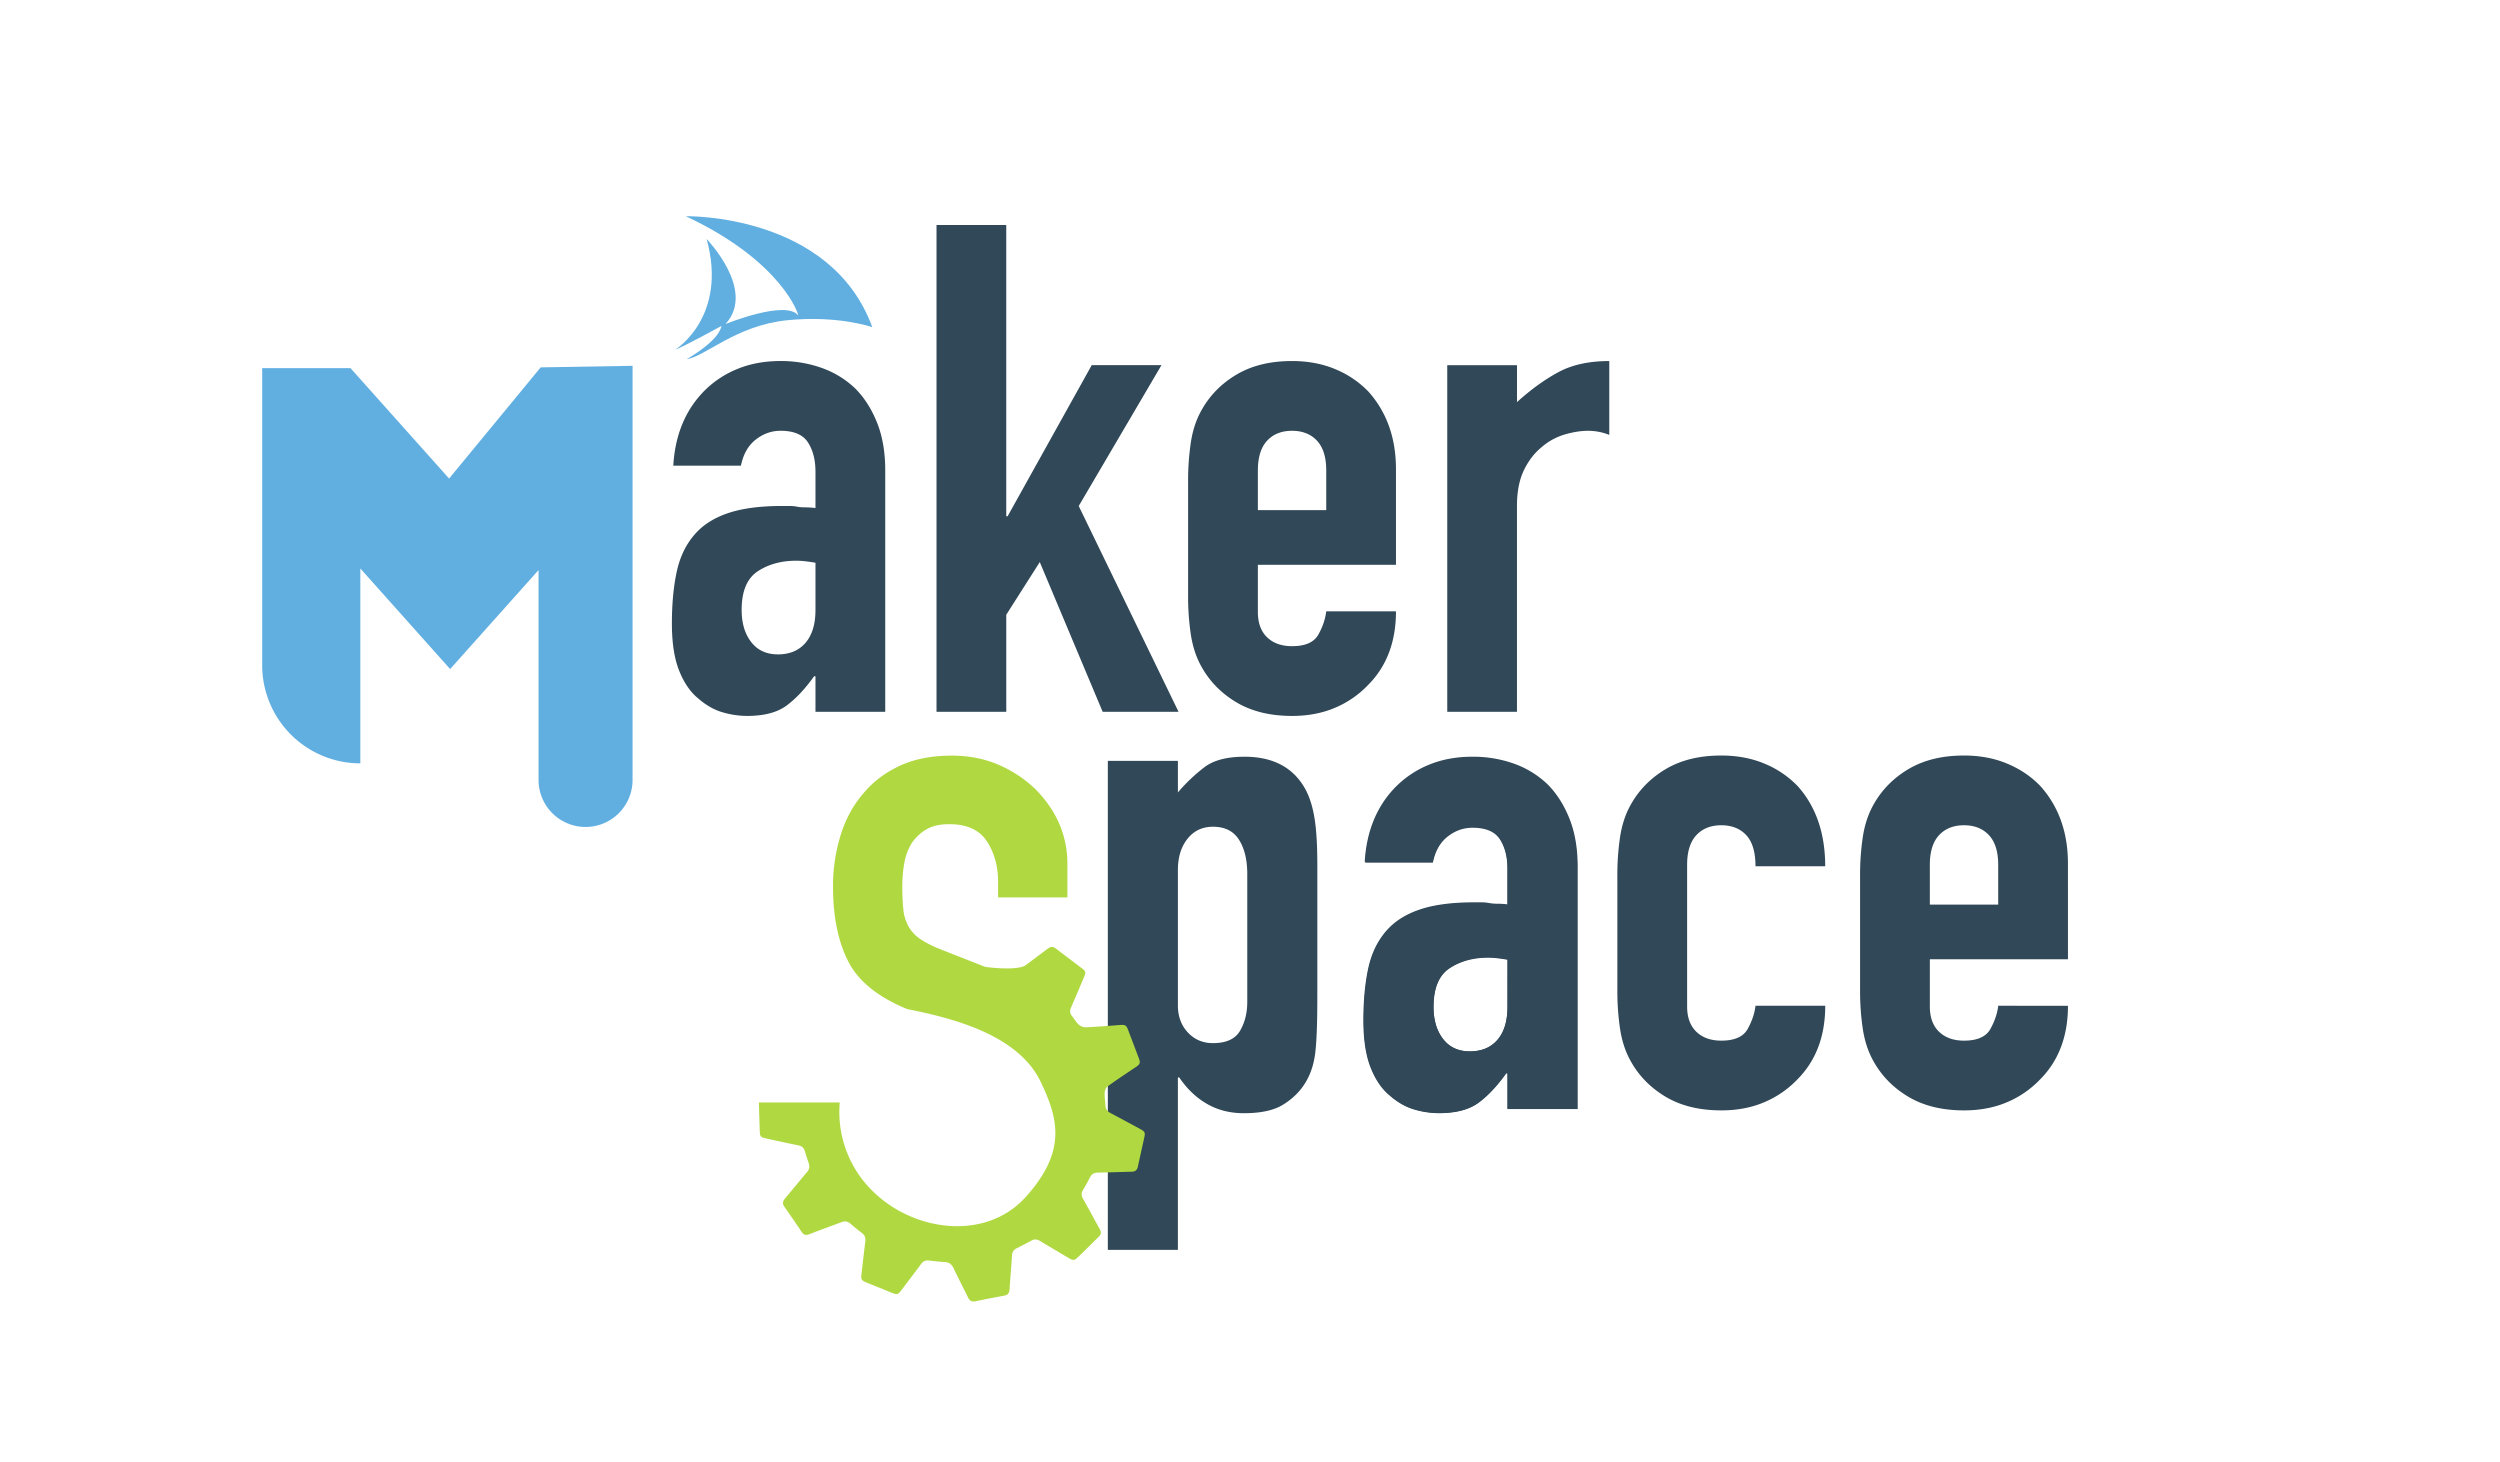<svg id="Layer_1" data-name="Layer 1" xmlns="http://www.w3.org/2000/svg" viewBox="0 0 3921.02 2293.43"><defs><style>.cls-1{fill:#fff;}.cls-2{fill:#61afe1;}.cls-3{fill:#304857;}.cls-4{fill:#b0d841;}</style></defs><title>3Artboard 10</title><rect class="cls-1" x="-11071.05" y="-434.52" width="16366.95" height="16422.36"/><path class="cls-2" d="M1077,563.23c28.5-3.6,76.93-52.58,156.9-60.88s134.21,10.79,134.21,10.79c-65.31-179-292.49-174-292.49-174,151.91,71.11,177.65,155.79,176.26,155.51-19.37-24.9-114,13.56-114,13.56,48.7-52.85-29.61-133.38-29.61-133.38,33.76,122-48.7,173.5-49.53,173.78,15.49-5.81,72.77-37.36,72.77-37.36C1127.08,535.56,1077,563.23,1077,563.23Z"/><path class="cls-3" d="M1279,1116.42v-55.76h-2.14q-21.47,30-43.43,46.11t-61.66,16.09a137.31,137.31,0,0,1-39.15-5.9q-19.85-5.88-38.07-22-18.24-15-29.49-43.42t-11.25-73.47q0-46.1,7.5-81t27.88-58.44q19.3-22.53,52.55-33.78t84.72-11.26h11.79a61.59,61.59,0,0,1,11.8,1.07,66.17,66.17,0,0,0,12.87,1.07,133.27,133.27,0,0,1,16.08,1.07V740q0-27.87-11.79-46.12t-42.9-18.23q-21.46,0-39.14,13.94t-23.06,40.76H1056q4.27-72.92,49.33-118a155.19,155.19,0,0,1,51.47-33.77q30-12.33,67.56-12.34A190.35,190.35,0,0,1,1288.67,577a147.1,147.1,0,0,1,52.55,32.18q21.43,21.45,34.32,53.62t12.87,75.06v378.55Zm0-233.78q-18.24-3.21-30-3.21-35.4,0-60.59,16.62t-25.2,60.59q0,31.11,15,50.4t41.82,19.3q27.87,0,43.44-18.23T1279,956.64Z"/><path class="cls-3" d="M1468.83,1116.42V352.89h109.38V809.72h2.14l131.91-237h109.38L1691.88,793.64l156.57,322.78h-119l-98.66-234.85-52.54,82.57v152.28Z"/><path class="cls-3" d="M2189.46,885.86H1972.84v74q0,25.73,14.48,39.67t39.14,13.94q31.1,0,41.29-18.23t12.33-36.46h109.38q0,71.87-44,115.82A154.08,154.08,0,0,1,2094,1110q-30,12.87-67.56,12.87-51.48,0-87.4-21.45t-55.22-56.84q-11.82-21.43-16.09-49.33a401.7,401.7,0,0,1-4.29-61.12V755a402.22,402.22,0,0,1,4.29-61.13q4.27-27.87,16.09-49.32,19.29-35.39,55.22-56.84t87.4-21.45q37.53,0,68.1,12.87a152.79,152.79,0,0,1,52,35.39q42.87,48.26,42.89,121.18Zm-216.62-85.79h107.24v-62.2q0-31.1-14.47-46.64t-39.15-15.56q-24.69,0-39.14,15.56t-14.48,46.64Z"/><path class="cls-3" d="M2269.89,1116.42V572.73h109.38v57.91q33.22-30,65.41-47.19T2524,566.29V682.1a89,89,0,0,0-33.25-6.43q-17.16,0-37,5.9a96.47,96.47,0,0,0-35.93,19.84q-17.16,14-27.88,36.46t-10.72,55.77v322.78Z"/><path class="cls-3" d="M2364.25,1739.06V1683.3h-2.14q-21.46,30-43.43,46.1T2257,1745.49a137.29,137.29,0,0,1-39.15-5.89q-19.85-5.88-38.07-22-18.24-15-29.49-43.43t-11.25-73.46q0-46.1,7.5-81t27.88-58.45q19.3-22.51,52.55-33.77t84.72-11.27h11.79a61.59,61.59,0,0,1,11.8,1.07,65.32,65.32,0,0,0,12.87,1.08,133.27,133.27,0,0,1,16.08,1.07v-56.84q0-27.87-11.79-46.1t-42.9-18.24q-21.46,0-39.14,13.94T2247.36,1353H2141.2q4.28-72.9,49.32-118a155.52,155.52,0,0,1,51.48-33.78q30-12.32,67.56-12.33a189.91,189.91,0,0,1,64.34,10.73,146.94,146.94,0,0,1,52.55,32.17q21.43,21.45,34.31,53.61t12.87,75.07v378.55Zm0-233.78q-18.24-3.21-30-3.22-35.4,0-60.6,16.63t-25.19,60.59q0,31.11,15,50.4t41.82,19.3q27.87,0,43.43-18.23t15.55-51.47Z"/><path class="cls-3" d="M2646.1,1578.53q0,25.74,14.47,39.68t39.14,13.94q31.1,0,41.29-18.23t12.33-36.47h109.38q0,71.86-44,115.82a153.83,153.83,0,0,1-51.48,35.39q-30,12.87-67.56,12.87-51.47,0-87.4-21.44t-55.22-56.84q-11.82-21.45-16.09-49.33a401.84,401.84,0,0,1-4.29-61.13V1373.71a402.12,402.12,0,0,1,4.29-61.13q4.27-27.87,16.09-49.33,19.3-35.38,55.22-56.83t87.4-21.45q37.53,0,68.1,12.87a152.64,152.64,0,0,1,52,35.39q42.87,48.24,42.89,125.46H2753.33q0-33.23-14.48-48.79t-39.14-15.55q-24.67,0-39.14,15.55t-14.47,46.65Z"/><path class="cls-3" d="M3243.4,1504.54H3026.78v74q0,25.74,14.47,39.68t39.15,13.94q31.09,0,41.29-18.23t12.33-36.47H3243.4q0,71.86-44,115.82a153.79,153.79,0,0,1-51.47,35.39q-30,12.87-67.56,12.87-51.48,0-87.4-21.44t-55.23-56.84q-11.8-21.45-16.08-49.33a401.84,401.84,0,0,1-4.29-61.13V1373.71a402.12,402.12,0,0,1,4.29-61.13q4.28-27.87,16.08-49.33,19.3-35.38,55.23-56.83t87.4-21.45q37.53,0,68.1,12.87t52,35.39q42.89,48.24,42.9,121.17Zm-216.62-85.8H3134v-62.19q0-31.1-14.48-46.65t-39.14-15.55q-24.68,0-39.15,15.55t-14.47,46.65Z"/><path class="cls-3" d="M1737.53,1960.32v-767h109.89v49.56a269.7,269.7,0,0,1,42-39.86q21.54-16.15,62.49-16.16,67.88,0,95.88,51.71,9.69,18.33,14,45.24t4.31,72.19v207.92q0,60.35-3.23,87.26-6.47,53.89-49.55,80.8-21.57,14-62.49,14-32.31,0-57.64-14.55t-43.62-41.48h-2.16v270.41ZM1956.23,1371q0-33.37-12.93-53.87t-40.94-20.46q-24.79,0-39.86,18.85t-15.08,49V1576.8q0,25.86,15.62,42.55t39.32,16.7q31.25,0,42.55-19.39t11.32-45.25Z"/><path class="cls-3" d="M2364.52,1739.47v-56h-2.15q-21.57,30.18-43.63,46.33t-61.94,16.16a137.87,137.87,0,0,1-39.33-5.93q-19.95-5.91-38.25-22.08-18.33-15.08-29.62-43.63t-11.31-73.8q0-46.3,7.53-81.34t28-58.71q19.39-22.64,52.79-33.94t85.11-11.31h11.85a61,61,0,0,1,11.84,1.08,66.86,66.86,0,0,0,12.94,1.08,132.35,132.35,0,0,1,16.15,1.07v-57.1q0-28-11.84-46.32t-43.1-18.31q-21.55,0-39.32,14t-23.16,40.94H2140.44q4.3-73.26,49.56-118.51a156.12,156.12,0,0,1,51.71-33.93q30.15-12.37,67.87-12.39a191.13,191.13,0,0,1,64.64,10.77A147.91,147.91,0,0,1,2427,1229.9q21.54,21.57,34.47,53.86t12.94,75.42v380.29Zm0-234.85q-18.32-3.24-30.16-3.23-35.55,0-60.87,16.7T2248.18,1579q0,31.26,15.07,50.64t42,19.39q28,0,43.64-18.32t15.61-51.71Z"/><path class="cls-2" d="M992.12,573.73V1223.3A73.72,73.72,0,0,1,918.4,1297h0a73.73,73.73,0,0,1-73.73-73.73V894.1L706,1049.36,565.16,891.64v305.62h0a153.94,153.94,0,0,1-153.94-153.94V577.42H549.75L704.36,750.55,848,576.19Z"/><path class="cls-4" d="M1788.59,1770.89c-15.7-8.47-31.37-17-47.12-25.33-4.78-2.54-7.36-6.13-7.63-11.57-.34-6.66-1.6-13.35-1.27-20,.18-3.51,1.93-8.18,4.61-10.12,14.72-10.64,29.92-20.64,45-30.79,5.73-3.85,6.62-6.28,4.18-12.75q-8.62-22.81-17.26-45.61c-2.44-6.41-4.57-7.66-11.6-7.16-18.2,1.32-36.39,2.86-54.61,3.66a16.8,16.8,0,0,1-11-4.16c-4.31-4-7.28-9.43-11-14.15-3.14-4-3.12-8-1.1-12.64,7.1-16.23,14-32.56,20.86-48.87,2.68-6.34,2-8.36-3.39-12.43q-19.59-14.76-39.09-29.63c-7.24-5.53-9.35-5.6-16.83,0-11.07,8.28-22,16.73-33.21,24.8-7.87,5.67-34.82,6.08-63,2.3L1477,1489.67c-2.75-1.08-5.38-2.17-7.9-3.25q-15.78-6.8-25.66-13.61a58.71,58.71,0,0,1-18.65-20,69.48,69.48,0,0,1-8-26.34,351,351,0,0,1-1.6-36.88,200.87,200.87,0,0,1,3.2-36.36,88.45,88.45,0,0,1,11.72-31.09,71.21,71.21,0,0,1,22.37-21.07q13.83-8.43,36.23-8.43,41.57,0,59.13,26.87t17.58,63.75v24.24h108.69v-52.69q0-65.32-49-115.92a191.29,191.29,0,0,0-58.07-39q-33.59-14.76-74.06-14.76-48,0-82.58,16.33t-57,43.74q-23.44,27.4-35.16,65.33a269.34,269.34,0,0,0-11.72,80.09q0,68,22.27,114c.56,1.17,1.12,2.35,1.7,3.49q23.67,46.31,92.5,74.61c79.76,15.58,175.69,43.17,209.56,114.66,26.75,56.48,41.61,108-24.42,180.64-65.34,71.86-186.72,52.81-250-21.16A173.44,173.44,0,0,1,1317,1729.94c0-.26,0-.52.08-.78H1190.26q.63,22.71,1.37,45.42c.24,7.65,1.53,9.14,9.33,10.85,17.1,3.73,34.2,7.51,51.35,11,5.22,1.09,8.43,3.76,9.94,8.8,1.92,6.4,3.94,12.77,6.15,19.08,1.84,5.27,1,9.69-2.68,14-11.69,13.84-23.13,27.9-34.76,41.8-3.16,3.79-4.07,7.59-1.15,11.83,9.22,13.44,18.62,26.76,27.62,40.34,3.34,5,6.78,5.48,12.22,3.35,16.6-6.53,33.45-12.46,50.14-18.79,5.14-2,9.51-1.4,13.71,2.15,5.83,4.91,11.65,9.88,17.8,14.38,5,3.65,6.65,8,5.87,14-2.23,17.36-4.13,34.77-6.14,52.16-.79,6.79.45,8.92,7,11.6,13.66,5.58,27.37,11,41,16.62,7.62,3.11,9.49,2.68,14.35-3.74,10.59-14,21.23-28,31.73-42.08A12,12,0,0,1,1457,1977c8.16.9,16.33,2,24.52,2.31,7.18.28,11.16,3.68,14.12,9.9,7.37,15.5,15.28,30.75,22.84,46.17,2.45,5,5.92,6.69,11.51,5.52,14.81-3.11,29.66-6,44.57-8.68,5.86-1,8.44-3.92,8.82-9.71,1.16-17.83,2.71-35.64,3.84-53.47.33-5.27,2.47-8.8,7.18-11.16,7.81-3.91,15.61-7.85,23.24-12.07,4.69-2.59,8.81-2.32,13.33.41,15.1,9.13,30.32,18,45.48,27.06,6.33,3.76,8.59,3.88,14-1.32,11.29-10.76,22.28-21.83,33.36-32.82,3.23-3.21,3.63-6.71,1.35-10.82-9-16.12-17.66-32.38-26.7-48.47-2.58-4.6-2.71-8.69,0-13.22,3.85-6.54,7.62-13.15,11-19.94,2.56-5.11,6.19-7.44,12-7.54,17.88-.29,35.76-1,53.64-1.41,5.41-.12,8.37-2.54,9.5-7.77,3.29-15.36,6.78-30.68,10.12-46C1796.4,1776.37,1795.55,1774.65,1788.59,1770.89Z"/></svg>